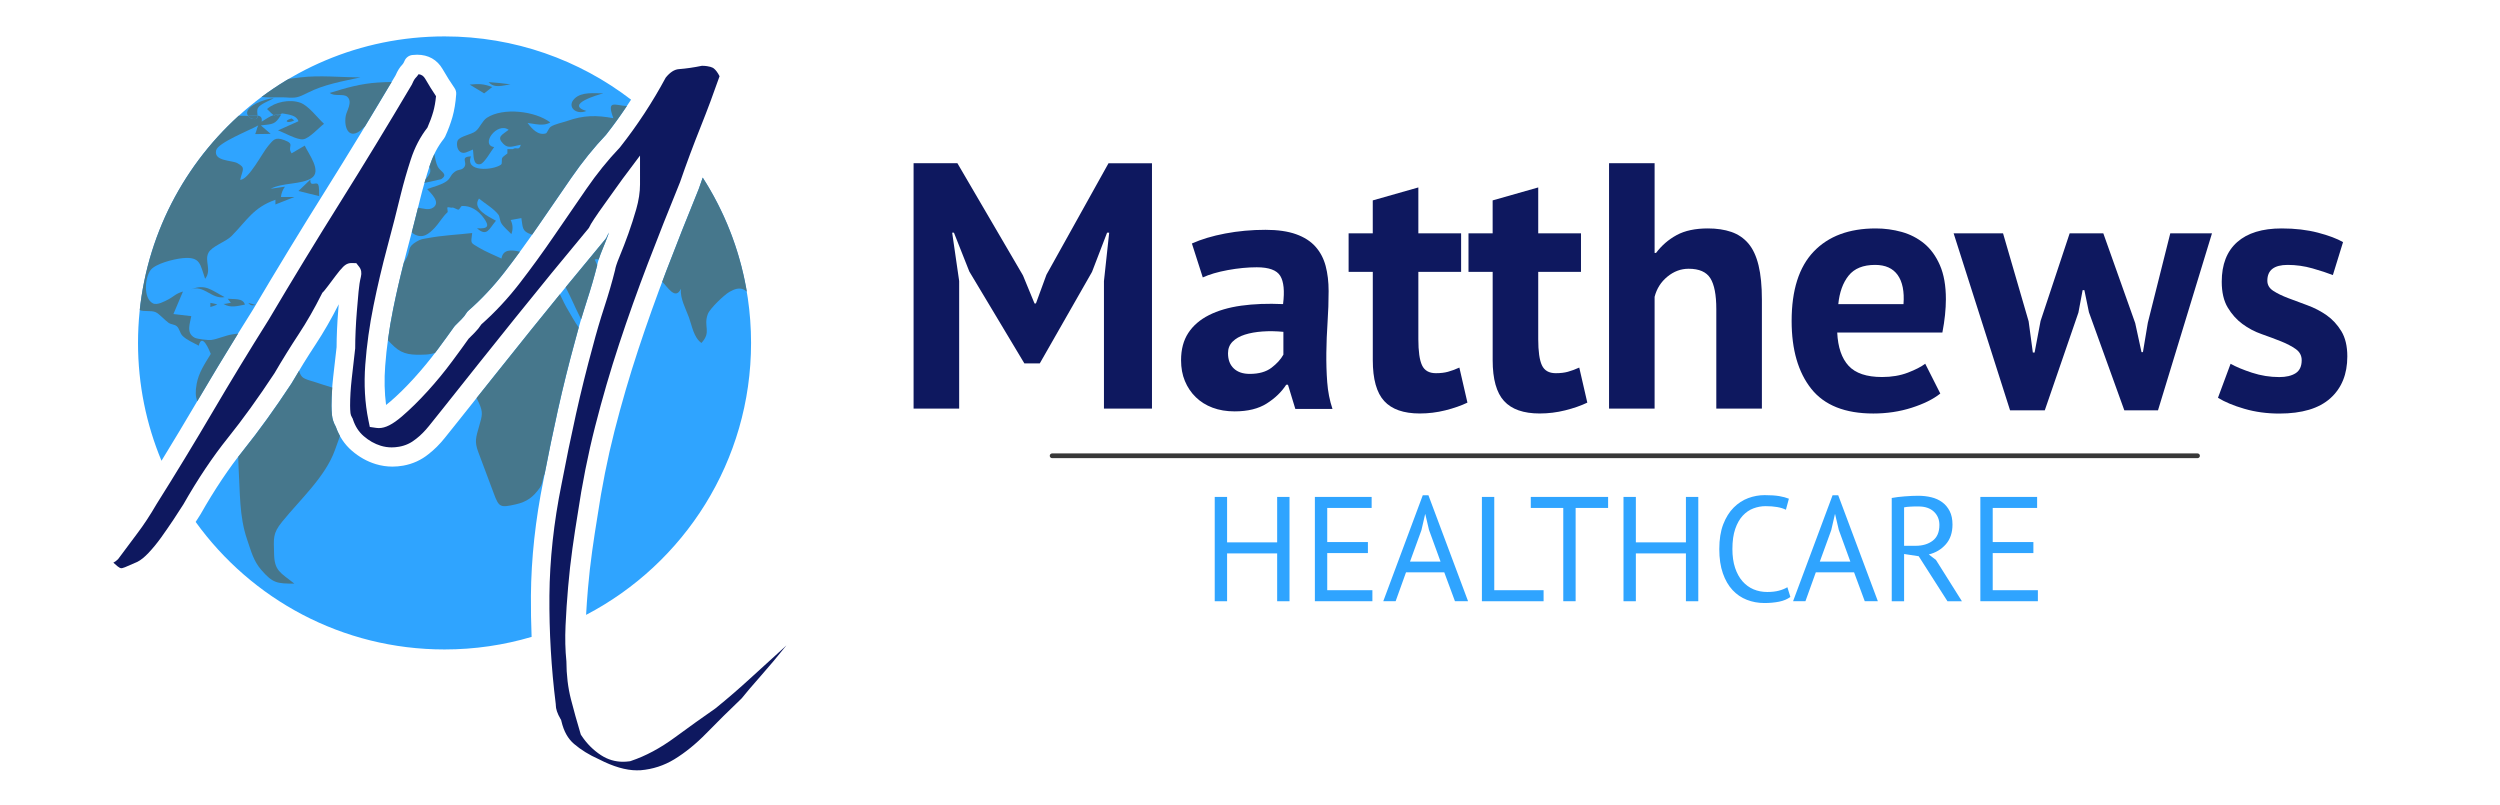 <?xml version="1.0" encoding="utf-8"?>
<!-- Generator: Adobe Illustrator 25.0.0, SVG Export Plug-In . SVG Version: 6.00 Build 0)  -->
<svg version="1.1" id="Layer_1" xmlns="http://www.w3.org/2000/svg" xmlns:xlink="http://www.w3.org/1999/xlink" x="0px" y="0px"
	 viewBox="0 0 1064 342.67" style="enable-background:new 0 0 1064 342.67;" xml:space="preserve">
<style type="text/css">
	.st0{fill:#0E185F;}
	.st1{fill:#2FA4FF;}
	.st2{clip-path:url(#SVGID_2_);}
	.st3{fill:#46778C;}
	.st4{fill:none;stroke:#383838;stroke-width:2;stroke-linecap:round;stroke-miterlimit:10;}
</style>
<g>
	<g>
		<path class="st0" d="M469.83,119.75l2.24-20.74h-0.89l-6.42,16.71l-22.23,38.94h-6.56l-23.42-39.09l-6.56-16.56h-0.75l2.98,20.59
			v54.31h-19.4V69.47h18.65l27.9,47.74l4.92,11.94h0.6l4.48-12.23l26.41-47.44h18.5v104.43h-20.44V119.75z"/>
		<path class="st0" d="M507.27,103.63c3.98-1.79,8.7-3.21,14.17-4.25c5.47-1.04,11.19-1.57,17.16-1.57c5.17,0,9.5,0.62,12.98,1.86
			c3.48,1.24,6.24,3.01,8.28,5.3c2.04,2.29,3.48,5.02,4.33,8.2c0.84,3.18,1.27,6.76,1.27,10.74c0,4.38-0.15,8.78-0.45,13.2
			c-0.3,4.43-0.47,8.78-0.52,13.05c-0.05,4.28,0.07,8.43,0.37,12.46c0.3,4.03,1.04,7.83,2.24,11.41h-15.81l-3.13-10.29h-0.75
			c-1.99,3.08-4.75,5.74-8.28,7.98c-3.53,2.24-8.08,3.36-13.65,3.36c-3.48,0-6.61-0.52-9.4-1.57c-2.79-1.04-5.17-2.54-7.16-4.48
			c-1.99-1.94-3.53-4.23-4.62-6.86c-1.1-2.63-1.64-5.59-1.64-8.88c0-4.57,1.02-8.43,3.06-11.56c2.04-3.13,4.97-5.67,8.8-7.61
			c3.83-1.94,8.4-3.28,13.72-4.03c5.32-0.74,11.26-0.97,17.83-0.67c0.7-5.57,0.3-9.57-1.19-12.01c-1.49-2.44-4.83-3.66-10-3.66
			c-3.88,0-7.98,0.4-12.31,1.19c-4.33,0.8-7.88,1.84-10.67,3.13L507.27,103.63z M531.89,159.13c3.88,0,6.96-0.87,9.25-2.61
			c2.29-1.74,3.98-3.6,5.07-5.59v-9.7c-3.08-0.3-6.04-0.35-8.88-0.15c-2.83,0.2-5.35,0.65-7.53,1.34c-2.19,0.7-3.93,1.69-5.22,2.99
			c-1.29,1.29-1.94,2.93-1.94,4.92c0,2.79,0.82,4.95,2.46,6.49C526.74,158.37,529,159.13,531.89,159.13z"/>
		<path class="st0" d="M573.96,99.31h10.29V85.29l19.4-5.52v19.54h18.2v16.41h-18.2v28.64c0,5.17,0.52,8.88,1.57,11.11
			c1.04,2.24,3.01,3.36,5.89,3.36c1.99,0,3.7-0.2,5.15-0.6c1.44-0.39,3.06-0.99,4.85-1.79l3.43,14.92c-2.69,1.29-5.82,2.38-9.4,3.28
			c-3.58,0.9-7.21,1.34-10.89,1.34c-6.86,0-11.91-1.77-15.14-5.3c-3.23-3.53-4.85-9.32-4.85-17.38v-37.59h-10.29V99.31z"/>
		<path class="st0" d="M624.98,99.31h10.29V85.29l19.4-5.52v19.54h18.2v16.41h-18.2v28.64c0,5.17,0.52,8.88,1.57,11.11
			c1.04,2.24,3.01,3.36,5.89,3.36c1.99,0,3.7-0.2,5.15-0.6c1.44-0.39,3.06-0.99,4.85-1.79l3.43,14.92c-2.69,1.29-5.82,2.38-9.4,3.28
			c-3.58,0.9-7.21,1.34-10.89,1.34c-6.86,0-11.91-1.77-15.14-5.3c-3.23-3.53-4.85-9.32-4.85-17.38v-37.59h-10.29V99.31z"/>
		<path class="st0" d="M730.46,173.91v-42.37c0-6.07-0.85-10.44-2.54-13.13c-1.69-2.69-4.77-4.03-9.25-4.03
			c-3.28,0-6.29,1.12-9.02,3.36c-2.74,2.24-4.55,5.1-5.45,8.58v47.59h-19.39V69.47h19.39v38.19h0.6c2.39-3.18,5.32-5.72,8.8-7.61
			c3.48-1.89,7.91-2.83,13.28-2.83c3.78,0,7.11,0.5,9.99,1.49c2.88,1,5.3,2.64,7.24,4.92c1.94,2.29,3.38,5.4,4.33,9.32
			c0.95,3.93,1.42,8.78,1.42,14.55v46.4H730.46z"/>
		<path class="st0" d="M825.79,167.49c-2.98,2.39-7.04,4.4-12.16,6.04c-5.12,1.64-10.57,2.46-16.34,2.46
			c-12.03,0-20.84-3.51-26.41-10.52c-5.57-7.01-8.36-16.64-8.36-28.87c0-13.13,3.13-22.98,9.4-29.54
			c6.27-6.56,15.07-9.84,26.41-9.84c3.78,0,7.46,0.5,11.04,1.49c3.58,1,6.76,2.64,9.55,4.92c2.78,2.29,5.02,5.37,6.71,9.25
			c1.69,3.88,2.54,8.7,2.54,14.47c0,2.09-0.13,4.33-0.37,6.71c-0.25,2.39-0.62,4.88-1.12,7.46h-44.76
			c0.3,6.27,1.91,10.99,4.85,14.17c2.93,3.18,7.68,4.77,14.25,4.77c4.08,0,7.73-0.62,10.97-1.86c3.23-1.24,5.69-2.51,7.39-3.8
			L825.79,167.49z M798.04,112.74c-5.07,0-8.83,1.52-11.26,4.55c-2.44,3.04-3.9,7.09-4.4,12.16h27.75c0.4-5.37-0.42-9.5-2.46-12.38
			C805.62,114.18,802.42,112.74,798.04,112.74z"/>
		<path class="st0" d="M895.17,99.31l13.57,38.19l2.69,12.38h0.6l2.09-12.53l9.55-38.04h17.75l-22.98,75.34h-14.32l-15.07-41.77
			l-1.94-9.4h-0.74l-1.79,9.55l-14.32,41.62h-14.77l-24.02-75.34h21.03l10.89,37.45l1.79,13.28h0.75l2.54-13.43l12.38-37.3H895.17z"
			/>
		<path class="st0" d="M979.6,153.32c0-1.99-0.85-3.58-2.54-4.77c-1.69-1.19-3.78-2.29-6.27-3.28c-2.49-0.99-5.22-2.02-8.2-3.06
			c-2.99-1.04-5.72-2.49-8.21-4.33c-2.49-1.84-4.58-4.18-6.27-7.01c-1.69-2.83-2.54-6.49-2.54-10.97c0-7.36,2.19-12.98,6.57-16.86
			c4.38-3.88,10.69-5.82,18.95-5.82c5.67,0,10.79,0.6,15.37,1.79c4.57,1.19,8.15,2.54,10.74,4.03l-4.33,14.03
			c-2.29-0.9-5.17-1.84-8.65-2.84c-3.48-0.99-7.01-1.49-10.59-1.49c-5.77,0-8.65,2.24-8.65,6.72c0,1.79,0.84,3.23,2.54,4.33
			c1.69,1.1,3.78,2.11,6.27,3.06c2.49,0.95,5.22,1.97,8.21,3.06c2.98,1.09,5.72,2.51,8.21,4.25c2.48,1.74,4.57,4.01,6.27,6.79
			c1.69,2.79,2.54,6.37,2.54,10.74c0,7.56-2.41,13.5-7.24,17.83c-4.83,4.33-12.06,6.49-21.71,6.49c-5.27,0-10.22-0.67-14.84-2.02
			c-4.62-1.34-8.38-2.91-11.26-4.7l5.37-14.47c2.29,1.29,5.32,2.56,9.1,3.8c3.78,1.24,7.66,1.86,11.64,1.86
			c2.88,0,5.2-0.54,6.94-1.64C978.73,157.74,979.6,155.9,979.6,153.32z"/>
	</g>
	<g>
		<path class="st1" d="M543.56,235.53h-21.31v20.36h-5.26v-44.4h5.26v19.34h21.31v-19.34h5.26v44.4h-5.26V235.53z"/>
		<path class="st1" d="M559.61,211.49h24.16v4.69h-18.9v14.52h17.31v4.69h-17.31v15.8h19.22v4.69h-24.48V211.49z"/>
		<path class="st1" d="M614.68,243.58H598.4l-4.42,12.3h-5.26l16.81-45.09h2.41l16.87,45.09h-5.58L614.68,243.58z M600.1,239.02h13
			l-4.92-13.5l-1.58-6.72h-0.06l-1.58,6.85L600.1,239.02z"/>
		<path class="st1" d="M656.96,255.89H630.7v-44.4h5.26v39.7h20.99V255.89z"/>
		<path class="st1" d="M684.42,216.18h-13.83v39.7h-5.26v-39.7H651.5v-4.69h32.91V216.18z"/>
		<path class="st1" d="M717.53,235.53h-21.31v20.36h-5.26v-44.4h5.26v19.34h21.31v-19.34h5.26v44.4h-5.26V235.53z"/>
		<path class="st1" d="M761.98,254.05c-1.27,0.97-2.88,1.64-4.82,2.03c-1.95,0.38-4.02,0.57-6.22,0.57c-2.66,0-5.16-0.46-7.48-1.37
			c-2.33-0.91-4.36-2.29-6.09-4.15c-1.73-1.86-3.11-4.24-4.12-7.13c-1.02-2.9-1.52-6.33-1.52-10.31c0-4.15,0.56-7.66,1.68-10.56
			c1.12-2.9,2.6-5.26,4.44-7.1c1.84-1.84,3.9-3.18,6.18-4.03c2.28-0.85,4.61-1.27,6.98-1.27c2.54,0,4.61,0.14,6.22,0.41
			c1.61,0.28,2.98,0.65,4.12,1.11l-1.27,4.7c-2.03-1.02-4.93-1.53-8.69-1.53c-1.73,0-3.45,0.32-5.14,0.95
			c-1.69,0.63-3.2,1.67-4.54,3.1c-1.33,1.44-2.4,3.32-3.2,5.65c-0.8,2.33-1.2,5.18-1.2,8.56c0,3.04,0.38,5.71,1.14,7.99
			c0.76,2.28,1.81,4.19,3.14,5.71c1.33,1.52,2.9,2.66,4.69,3.43c1.8,0.76,3.75,1.14,5.87,1.14c1.9,0,3.56-0.19,4.98-0.57
			c1.42-0.38,2.61-0.87,3.58-1.46L761.98,254.05z"/>
		<path class="st1" d="M789.09,243.58h-16.28l-4.42,12.3h-5.26l16.81-45.09h2.41l16.87,45.09h-5.58L789.09,243.58z M774.51,239.02
			h13l-4.92-13.5l-1.58-6.72h-0.06l-1.58,6.85L774.51,239.02z"/>
		<path class="st1" d="M805.11,211.94c1.61-0.3,3.46-0.53,5.55-0.69c2.09-0.17,4.01-0.25,5.74-0.25c1.95,0,3.79,0.21,5.55,0.63
			c1.75,0.42,3.3,1.12,4.63,2.09c1.33,0.97,2.4,2.24,3.2,3.8c0.8,1.57,1.2,3.47,1.2,5.71c0,3.47-0.95,6.28-2.85,8.43
			c-1.9,2.16-4.31,3.59-7.23,4.31l3.05,2.35l11.04,17.57h-6.15l-12.24-19.16l-6.22-0.95v20.11h-5.26V211.94z M816.52,215.55
			c-0.55,0-1.12,0-1.71,0s-1.16,0.02-1.71,0.07s-1.07,0.08-1.55,0.12c-0.49,0.05-0.88,0.11-1.17,0.19v16.36h4.95
			c2.92,0,5.33-0.72,7.23-2.16c1.9-1.44,2.85-3.68,2.85-6.72c0-2.29-0.78-4.17-2.35-5.65C821.49,216.29,819.31,215.55,816.52,215.55
			z"/>
		<path class="st1" d="M842.84,211.49h24.16v4.69h-18.9v14.52h17.31v4.69h-17.31v15.8h19.22v4.69h-24.48V211.49z"/>
	</g>
	<g>
		<g>
			<path class="st1" d="M297.46,80.21c-0.02,0.07-0.05,0.15-0.08,0.22c-4.75,11.64-9.37,23.3-13.72,34.66
				c-4.32,11.28-8.38,22.67-12.06,33.84c-3.69,11.18-7.07,22.78-10.06,34.47c-2.97,11.62-5.43,24.02-7.34,36.87
				c-0.72,4.35-1.45,9.12-2.17,14.26c-0.72,5.13-1.32,10.47-1.79,15.89c-0.33,3.81-0.59,7.56-0.8,11.27
				c41.72-21.77,70.21-65.43,70.21-115.74c0-25.91-7.56-50.06-20.58-70.36C298.54,77.14,297.99,78.68,297.46,80.21z"/>
		</g>
		<g>
			<path class="st1" d="M225.96,253.48c0.12-15.76,1.91-32.28,5.33-49.1c1.9-10.01,3.98-20.1,6.17-29.93
				c2.19-9.84,4.64-19.71,7.29-29.34c1.44-5.54,3.11-11.22,4.94-16.83c1.74-5.34,3.22-10.43,4.41-15.14
				c0.32-1.78,1.08-4.09,2.4-7.25c0.9-2.16,1.81-4.48,2.71-6.94c-0.66,1.06-0.82,1.45-0.83,1.5c-0.16,0.49-0.41,0.92-0.74,1.32
				c-10.81,12.97-21.51,26.05-31.8,38.85c-10.18,12.67-20.53,25.63-30.75,38.52l-5.8,7.25c-2.14,2.67-4.44,4.97-6.84,6.83
				c-3.12,2.55-6.8,4.24-10.85,4.96c-1.53,0.27-3.07,0.41-4.57,0.41c-2.42,0-4.82-0.36-7.13-1.07c-3.67-1.12-7.09-3.04-10.16-5.7
				c-3.1-2.67-5.41-6.13-6.86-10.26c-0.9-1.6-1.43-3.26-1.6-4.93c-0.13-1.28-0.2-2.64-0.2-4.02c0-3.79,0.25-7.96,0.75-12.4
				c0.47-4.26,0.95-8.41,1.42-12.46c0-2.24,0.07-4.71,0.18-7.36c0.12-2.82,0.31-5.74,0.55-8.67c0.06-0.75,0.12-1.5,0.19-2.23
				c-3.1,6.14-6.42,11.9-9.87,17.14c-3.45,5.24-6.88,10.78-10.2,16.46c-0.04,0.06-0.08,0.13-0.12,0.19
				c-7.02,10.66-13.86,20.14-20.31,28.18c-6.23,7.76-12.38,16.95-18.27,27.33c-0.03,0.05-0.06,0.1-0.09,0.15
				c-0.61,0.98-1.29,2.04-2.04,3.2c23.69,32.87,62.3,54.27,105.91,54.27c12.88,0,25.31-1.87,37.07-5.35
				C226.02,265.2,225.92,259.33,225.96,253.48z"/>
		</g>
		<g>
			<path class="st1" d="M83.75,171.09c7.72-13.15,15.78-26.4,23.95-39.38c10.04-16.98,20.29-33.82,30.4-49.94
				c10.02-15.98,20.19-32.68,30.22-49.64c0.91-2.07,1.87-3.59,2.93-4.65c0.32-0.32,0.63-0.84,0.9-1.52
				c0.56-1.39,1.84-2.37,3.33-2.55c0.7-0.08,1.39-0.12,2.05-0.12c4.78,0,8.53,2.12,10.85,6.13c1.76,3.05,3.46,5.74,5.05,8.02
				c0.54,0.77,0.8,1.71,0.73,2.65c-0.26,3.65-0.8,6.91-1.59,9.7c-0.77,2.71-1.82,5.52-3.11,8.35c-0.14,0.31-0.32,0.6-0.53,0.87
				c-2.57,3.22-4.59,7.04-6,11.37c-1.53,4.7-2.91,9.48-4.08,14.2c-1.7,7.05-3.66,14.69-5.81,22.69c-2.16,8.04-4.09,16.24-5.73,24.36
				c-1.65,8.13-2.79,16.24-3.37,24.1c-0.44,5.82-0.31,11.39,0.37,16.62c0.5-0.37,1.08-0.83,1.74-1.4c3.24-2.78,6.65-6.13,10.13-9.96
				c3.51-3.86,6.83-7.89,9.88-11.99c3.11-4.19,5.52-7.51,7.17-9.86c0.14-0.2,0.29-0.38,0.46-0.55l2.72-2.72
				c0.85-0.85,1.55-1.74,2.09-2.64c0.22-0.37,0.5-0.7,0.82-0.98c5.57-4.87,10.8-10.46,15.56-16.61c4.89-6.32,9.71-12.95,14.34-19.71
				c4.71-6.88,9.36-13.64,13.95-20.28c4.63-6.7,9.59-12.85,14.75-18.28c3.77-4.79,7.33-9.79,10.66-14.96
				c-21.99-16.88-49.51-26.92-79.37-26.92c-72.06,0-130.47,58.41-130.47,130.47c0,17.77,3.56,34.7,9.99,50.14
				C73.84,187.74,78.88,179.38,83.75,171.09z"/>
		</g>
	</g>
	<g>
		<path class="st0" d="M271.01,327.85c-4.63,0-10.04-1.58-16.07-4.69l-0.21-0.1c-3.97-1.77-7.47-3.93-10.41-6.44
			c-2.6-2.22-4.36-5.35-5.36-9.59l-0.14-0.59l-0.31-0.53c-1.31-2.24-1.97-4.22-1.97-5.89v-0.26l-0.03-0.25
			c-1.9-15.19-2.8-30.65-2.68-45.96c0.12-15.24,1.85-31.23,5.17-47.53c1.91-10.03,3.97-20.03,6.14-29.79
			c2.16-9.71,4.58-19.45,7.19-28.94c1.43-5.49,3.05-11.01,4.83-16.47c1.82-5.57,3.37-10.9,4.6-15.84l0.04-0.17l0.03-0.17
			c0.1-0.63,0.49-2.2,1.91-5.6c1.23-2.96,2.47-6.19,3.7-9.61c1.23-3.45,2.35-6.94,3.34-10.39c1.07-3.75,1.61-7.29,1.61-10.54V66.21
			l-7.38,9.85c-0.74,0.99-1.85,2.53-3.32,4.62c-1.44,2.04-2.94,4.14-4.5,6.3c-1.57,2.17-3,4.22-4.25,6.1
			c-1.14,1.7-1.87,2.94-2.32,3.94c-10.7,12.85-21.29,25.79-31.48,38.47c-10.2,12.69-20.55,25.66-30.78,38.57l-5.78,7.22
			c-1.74,2.17-3.57,4.01-5.47,5.48c-2.21,1.81-4.56,2.89-7.25,3.36c-1.06,0.19-2.12,0.29-3.13,0.29c-1.6,0-3.19-0.24-4.71-0.71
			c-2.58-0.79-5-2.16-7.21-4.07c-2.11-1.82-3.61-4.13-4.58-7.06l-0.14-0.43l-0.23-0.39c-0.41-0.68-0.64-1.32-0.7-1.91
			c-0.11-1.04-0.16-2.12-0.16-3.22c0-3.48,0.23-7.35,0.7-11.49c0.48-4.34,0.96-8.55,1.44-12.64l0.03-0.24v-0.24
			c0-2.17,0.06-4.6,0.18-7.24c0.12-2.74,0.3-5.54,0.53-8.34c0.24-2.89,0.48-5.65,0.72-8.3c0.22-2.43,0.55-4.53,0.98-6.25
			c0.43-1.72,0.18-3.16-0.71-4.31l-1.23-1.57l-2.1-0.05c-1.9,0-3.11,1.21-3.56,1.67c-0.87,0.87-1.88,2.08-3.09,3.7l-3.26,4.34
			c-1.35,1.8-1.85,2.33-1.97,2.46l-0.47,0.47l-0.3,0.59c-3.05,6.1-6.32,11.8-9.71,16.95c-3.52,5.34-7.01,10.97-10.38,16.74
			c-6.86,10.41-13.52,19.65-19.8,27.47c-6.49,8.08-12.87,17.61-18.96,28.33c-1.16,1.85-2.54,3.98-4.24,6.53
			c-1.68,2.52-3.43,5.04-5.17,7.49c-1.7,2.37-3.52,4.6-5.43,6.63c-1.69,1.79-3.28,3.07-4.75,3.81c-2.09,0.93-3.84,1.69-5.24,2.27
			c-0.93,0.39-1.44,0.44-1.66,0.44c-0.29-0.03-0.75-0.2-1.45-0.76c-0.53-0.42-1.15-0.96-1.86-1.61c0.73-0.39,1.34-0.83,1.85-1.35
			l0.21-0.21l0.18-0.24c2.69-3.66,5.35-7.23,7.93-10.63c2.72-3.58,5.48-7.78,8.21-12.48c8.2-13.03,16.24-26.26,23.91-39.31
			c7.69-13.1,15.71-26.27,23.82-39.16c10.13-17.12,20.34-33.89,30.41-49.95c10.1-16.11,20.35-32.95,30.46-50.04l0.13-0.23l0.1-0.24
			c0.76-1.76,1.25-2.28,1.3-2.33c0.51-0.51,0.98-1.09,1.41-1.73c1.29,0.18,2.14,0.79,2.82,1.97c1.57,2.72,3.11,5.2,4.59,7.39
			c-0.24,2.51-0.64,4.73-1.18,6.62c-0.62,2.18-1.46,4.45-2.49,6.77c-3.04,3.9-5.41,8.45-7.06,13.54c-1.59,4.88-3.02,9.84-4.24,14.75
			c-1.7,7.04-3.64,14.62-5.77,22.55c-2.2,8.2-4.17,16.57-5.85,24.86c-1.72,8.47-2.9,16.92-3.51,25.12
			c-0.63,8.42-0.18,16.41,1.34,23.75l0.58,2.82l2.85,0.41c0.32,0.05,0.65,0.07,0.99,0.07c2.79,0,5.83-1.54,9.86-4.99
			c3.5-3,7.15-6.59,10.86-10.67c3.69-4.06,7.19-8.3,10.39-12.62c3.08-4.14,5.4-7.34,7.1-9.75l2.46-2.46
			c1.15-1.15,2.15-2.38,2.98-3.66c5.79-5.12,11.23-10.96,16.19-17.36c4.99-6.45,9.9-13.21,14.62-20.1
			c4.7-6.87,9.34-13.62,13.92-20.25c4.42-6.41,9.16-12.27,14.07-17.42l0.13-0.14l0.12-0.15c7.26-9.2,13.79-19.15,19.4-29.59
			c1.85-2.28,3.68-3.46,5.57-3.61c3.13-0.24,6.45-0.72,9.87-1.43c3.31,0.06,4.61,0.79,5.02,1.12c0.85,0.67,1.69,1.81,2.46,3.32
			c-2.48,7.12-5.19,14.38-8.08,21.61c-3.13,7.83-6.07,15.71-8.72,23.42c-4.76,11.66-9.38,23.34-13.74,34.72
			c-4.36,11.4-8.47,22.91-12.19,34.2c-3.75,11.36-7.18,23.14-10.21,35.02c-3.04,11.89-5.56,24.57-7.5,37.69
			c-0.71,4.27-1.45,9.12-2.18,14.33c-0.74,5.27-1.35,10.76-1.83,16.32c-0.49,5.58-0.86,11.12-1.1,16.46
			c-0.25,5.42-0.13,10.55,0.36,15.24c0.02,5.8,0.67,11.24,1.94,16.19c1.2,4.69,2.56,9.55,4.03,14.45l0.18,0.58l0.34,0.51
			c2.23,3.35,5,6.11,8.23,8.22c2.85,1.86,6.01,2.81,9.38,2.81c0.87,0,1.77-0.07,2.67-0.19l0.37-0.05l0.35-0.12
			c6.17-2.06,12.46-5.42,18.68-10c6-4.41,11.76-8.53,17.1-12.24l0.12-0.09l0.12-0.09c5.1-4.13,10.03-8.39,14.67-12.65
			c4.46-4.11,9.19-8.42,14.08-12.82l1.38-1.29c-0.15,0.19-0.3,0.37-0.45,0.56c-3.36,4.2-6.85,8.35-10.37,12.34
			c-3.61,4.09-6.32,7.27-8.28,9.71c-5.28,5.04-10.3,10-14.93,14.75c-4.43,4.55-9.04,8.29-13.68,11.12
			c-4.37,2.66-9.18,4.23-14.31,4.66C272.1,327.83,271.56,327.85,271.01,327.85z"/>
	</g>
	<g>
		<defs>
			<circle id="SVGID_1_" cx="189.2" cy="145.95" r="130.47"/>
		</defs>
		<clipPath id="SVGID_2_">
			<use xlink:href="#SVGID_1_"  style="overflow:visible;"/>
		</clipPath>
		<g class="st2">
			<path class="st3" d="M244.75,145.11c0.49-1.89,1.02-3.79,1.56-5.7c-1.73-2.42-3.45-5.61-4.25-6.93c-1.4-2.31-2.61-4.75-3.76-7.24
				c-4.2,5.15-8.37,10.29-12.47,15.39c-7.62,9.48-15.33,19.12-23.01,28.78c0.33,0.64,0.65,1.27,0.94,1.89
				c1.99,4.28,1.44,5.58,0.16,10.09c-1.34,4.73-2.05,6.5-0.38,10.95c2.23,5.95,4.46,11.91,6.69,17.86c2.15,5.73,2.71,5.93,9.25,4.46
				c4.76-1.07,7.47-3.08,10.34-7.16c1.3-1.84,1.08-4.11,1.99-5.83c1.76-9.11,3.65-18.26,5.64-27.21
				C239.65,164.6,242.1,154.73,244.75,145.11z"/>
			<path class="st3" d="M213.43,110.04c-3.17-1.53-6.64-2.85-9.63-4.66c-3.76-2.26-3.38-1.58-2.84-6.2
				c-6.14,0.7-12.53,0.97-18.59,2.11c-2.56,0.48-3.12,0.36-5.16,1.58c-3.98,2.38-2.44,3.52-4.03,6.62c-0.41,0.8-0.85,1.55-1.31,2.28
				c-1.69,6.59-3.22,13.25-4.56,19.86c-0.9,4.41-1.63,8.81-2.21,13.17c0.83,0.94,1.74,1.84,2.7,2.72c3.82,3.52,7.59,3.62,13.35,3.39
				c1.26-0.05,2.61-0.33,3.96-0.66c0.32-0.42,0.64-0.83,0.95-1.25c3.11-4.19,5.52-7.51,7.17-9.86c0.14-0.2,0.29-0.38,0.46-0.55
				l2.72-2.72c0.85-0.85,1.55-1.74,2.09-2.64c0.22-0.37,0.5-0.7,0.82-0.98c5.57-4.87,10.8-10.46,15.56-16.61
				c2.15-2.78,4.29-5.63,6.4-8.52C217.56,106.25,214.07,106.06,213.43,110.04z"/>
			<path class="st3" d="M259.22,98.96c-0.66,1.06-0.82,1.45-0.83,1.5c-0.16,0.49-0.41,0.92-0.74,1.32
				c-5.68,6.82-11.33,13.66-16.91,20.48c2.36,4.52,4.45,9.43,5.25,10.92c0.58,1.09,0.94,1.99,1.34,2.7c0.75-2.53,1.54-5.07,2.36-7.6
				c1.74-5.34,3.22-10.43,4.41-15.14c0.02-0.11,0.05-0.23,0.07-0.35c-0.41-0.93-0.76-1.76-1.04-2.3c0.46-0.26,1.03-0.25,1.67-0.06
				c0.41-1.29,0.97-2.78,1.7-4.54C257.4,103.73,258.31,101.41,259.22,98.96z"/>
			<path class="st3" d="M176.21,99.63c3.76,2.17,6.37-0.13,8.82-2.69c1.82-1.91,3.36-4.75,5.44-6.61c0.24-0.22-0.28-1.96,0-2.09
				c0.48-0.21,1.6,0.3,1.93,0.13c0.5-0.27,2.12,0.91,2.71,0.85c0.55-0.06,0.97-1.52,1.52-1.55c3.55-0.18,6.86,1.74,9.36,5.26
				c2.35,3.3,1.82,4.53-2.97,4.23c4.26,3.78,5.1,0.27,8.06-3.22c-3.12-1.68-10.29-5.07-7.22-9.43c2.56,2.13,6.32,4.27,8.29,6.89
				c0.54,0.72,0.6,2.63,1.21,3.61c1.03,1.68,2.9,3.14,4.27,4.62c0.78-1.95,0.67-4.14-0.3-5.99c1.52-0.27,3.04-0.55,4.56-0.82
				c0.67,3.82,0.1,5.57,4.13,6.91c0.15,0.05,0.32,0.08,0.48,0.12c0.91-1.3,1.83-2.61,2.72-3.92c4.71-6.88,9.36-13.64,13.95-20.28
				c4.63-6.7,9.59-12.85,14.75-18.28c3.1-3.93,6.05-8.02,8.86-12.22c-5.14-0.34-8.71-2.87-5.73,5.15
				c-7.26-1.34-12.67-1.28-19.64,1.17c-2.08,0.73-5.2,1.29-7.02,2.47c-0.79,0.51-1.59,2.68-2.01,2.81
				c-3.38,1.07-5.98-1.96-7.84-4.42c3.17,0.37,6.77,1.53,9.66-0.22c-6.34-4.85-20.05-6.52-26.98-1.98
				c-2.02,1.32-2.92,4.23-4.81,5.73c-1.81,1.43-6.56,2.06-7.6,3.91c-0.51,0.9-0.56,3.82,1.19,4.92c1.52,0.96,3.04-0.16,5.27-1.05
				c0.42,2.27-0.16,6.94,3.19,6.21c1.68-0.36,4.73-5.87,5.86-7.26c-6.04-0.88,1.23-10.87,6.16-7.34c-2.7,2.16-5.3,2.89-2.26,5.98
				c2.14,2.18,4.07,0.96,7.43,0.38c-0.76,2.82-1.82,0.72-3.38,1.87c-0.77,0-1.55,0-2.32,0c0,0.61,0,1.22,0,1.83
				c-0.5,0.46-1.66,1.13-2.14,1.79c-0.52,0.73,0.12,2.48-0.61,2.99c-3.47,2.45-15.43,3.26-12.77-3.54
				c-4.86,0.22-1.24,2.49-2.89,4.63c-1.13,1.46-2.29,0.67-4.01,1.95c-2.23,1.65-1.5,2.9-4.18,4.46c-2.22,1.29-5.11,1.95-7.55,2.88
				c1.61,1.82,5.75,5.51,2.68,7.79c-1.89,1.41-4.4,0.42-6.57,0.14c-0.83,3.38-1.72,6.88-2.66,10.47
				C175.54,99.17,175.86,99.43,176.21,99.63z"/>
			<path class="st3" d="M297.46,80.21c-0.02,0.07-0.05,0.15-0.08,0.22c-4.75,11.64-9.37,23.3-13.72,34.66
				c-0.62,1.61-1.22,3.23-1.82,4.85c2.25,2.06,5.58,8.05,7.95,2.97c-0.37,4.15,2.02,8.36,3.42,12.17c1.26,3.42,2.01,8.56,5.32,10.89
				c4.43-4.79,0.68-6.97,2.74-12.35c0.9-2.35,6.93-8.1,9.17-9.39c4.64-2.69,7.09-1.43,9.44,2.72c1.03,1.82,3.35,10.13,5.73,4.06
				c3.58,9.91,1.95,20.61,12.4,26.2c-0.81-1.67-0.5-4.21-1.36-5.68c-0.76-1.29-2.11-1.89-3.2-3.08c-3.54-3.87-3.09-5.79-2.74-10.78
				c3.99,0.98,5.54,5,7.6,8.01c1.63-1.52,5.38-3.93,5.72-5.89c0.4-2.29-1.98-6.13-3.17-8.02c-1.69-2.7-4.59-2.95-1.6-6.2
				c1.98-2.15,4.19-1.14,7.24-1.81c6.07-1.34,10.11-6.08,9.83-11.97c-0.15-3.23-0.29-3.3-2.73-6.18c-1.59-1.87-5.18-6.04,0.08-7.34
				c-2.9,0.71-5.63-0.37-7.45-2.47c1.24-1.07,2.48-2.15,3.73-3.22c0.08,5.37,3.15,1.3,5.74,2.33c1.83,0.73,4.16,6.86,5.21,8.6
				c8.31-2.2-0.99-5.52-1.84-8.49c-0.3-1.04,1.23-4.81,2.24-5.61c0.91-0.72,2.99,0.29,4.44-1.03c2.95-2.69,0.76-11.64-1.72-14.12
				c-2.65-2.65-7.92-2.59-11.95-3.32c2.97-5.79,2.53-7.07,9.24-7.31c2.03-0.07,5.49,0.47,7.34-0.26c0.75-0.29,0.45-2.9,3.36-3.33
				c7.97-1.17,2.58,4.37,3.49,7.29c0.92,2.97,7.6,6.91,10.04,9.13c-0.18-2.01,0.18-5.06-0.61-6.96c-0.8-1.92-3.71-2.87-3.74-5.02
				c-0.05-2.99,8.43-4.47,11.58-6.21c-1.98-0.85-3.95-1.7-5.93-2.55c3.3-1.92,7.9-0.17,11.41,0.37
				c1.43-6.76-48.37-10.11-52.88-10.59c-7.69-0.83-14.16,1.86-21.7-0.23c-4.02-1.12-8.24-1.44-12.5-1.5
				c-1.62,4.4-3.31,8.83-5.08,13.24C302.98,64.8,300.08,72.59,297.46,80.21z"/>
			<path class="st3" d="M265.13,114.87c0.01,0,0.02,0,0.03,0.01C265.14,114.87,265.13,114.87,265.13,114.87z"/>
			<path class="st3" d="M182.69,71.16c0.33,0.19,0.55,0.64,0.43,1.92c-0.08,0.91-1.09,2.17-2.03,3.3c-0.15,0.5-0.3,0.99-0.44,1.48
				c2.36-0.53,4.72-1.06,7.08-1.59c3.29-2.14-0.22-3.13-1.37-5.24c-0.82-1.52-1.15-3.58-1.47-5.49c-0.74,1.54-1.41,3.13-1.96,4.83
				C182.85,70.64,182.78,70.9,182.69,71.16z"/>
			<path class="st3" d="M249.56,47.23c-9.45-2.86,5.37-7.02,7.22-7.49c-3.84,0-9.22-0.78-12.28,2.25
				C241.11,45.34,245.11,49.11,249.56,47.23z"/>
			<path class="st3" d="M209.48,37.05c-3.69-1.41-5.62-1.43-9.58-1.05c2.05,1.25,4.11,2.5,6.16,3.74
				C207.2,38.85,208.34,37.95,209.48,37.05z"/>
			<path class="st3" d="M217.24,35.89c-3.11-0.43-6.15-0.73-9.28-0.94C210.47,37.74,213.89,36.36,217.24,35.89z"/>
			<path class="st3" d="M377.24,93.5c-3.94-3.92-0.8,2.12-2.37,4.9c-1.69,3.01-6.42,3.14-8.74,6.11c0.51,1.52,1.97,3.07,2.97,4.34
				c1.42-5.95,5.09-2.92,8.98-6.52C380.19,100.37,380.04,96.28,377.24,93.5z"/>
			<path class="st3" d="M379.91,88.18c-2.48-1.02-4.97-2.05-7.45-3.07c2.08,2.91-1.13,4.44,1.67,6.51c0.41-0.15,0.81-0.3,1.22-0.45
				c-0.2-0.45-0.41-0.9-0.61-1.35C376.98,90.65,379.23,90.63,379.91,88.18z"/>
			<path class="st3" d="M371.92,84.06c0.63,0,1.27,0,1.9,0c-2.82-4.6-5.88-8.43-9.43-12.58C363.17,74.3,370.09,81.25,371.92,84.06z"
				/>
			<path class="st3" d="M358.66,123.27c0.19-1.66,0.37-3.33,0.56-4.99C357.04,119.24,357.14,121.43,358.66,123.27z"/>
			<path class="st3" d="M342.44,129.11c2.22-0.26,1.92,0.02,2.64-2.15c-0.78,0-1.55,0-2.33,0
				C342.64,127.67,342.54,128.39,342.44,129.11z"/>
			<path class="st3" d="M324.19,149.77c0.82,2.97,5.23,7.06,6.97,10.24c1.72,3.13,4.72,8.46,8.89,8.78
				C340.06,160.3,332.21,153.14,324.19,149.77z"/>
			<path class="st3" d="M357.75,155.3c0.65-3.57,2.02-4.8-1.5-7.52c-2.79,3.04-5.58,6.09-8.37,9.13c-0.79-0.17-1.57-0.35-2.36-0.52
				c-2.28,6.31,5.12,12.3,9.97,7.63C357.74,161.85,357.28,157.86,357.75,155.3z"/>
			<path class="st3" d="M360.13,139.99c-1.37,2.25-2.74,4.49-4.11,6.74C357.73,144.66,360.08,142.77,360.13,139.99z"/>
			<path class="st3" d="M369.99,145.31c-0.24-5.44-3.77-5.42-6.67-8.82c-2.01-2.36-0.32-7.01-3.65-7.39
				c-0.35,4.63-0.56,5.87,2.21,9.68c1.98,2.93,0.35,6.82,2.78,9.15C368.33,151.47,370.14,148.59,369.99,145.31z"/>
			<path class="st3" d="M368.42,156.98c-3.2,1.69-6.29-0.94-8.29,2.84c2.69-1.98,4.89-1.12,7.91-0.55
				C368.16,158.59,368.48,157.67,368.42,156.98z"/>
			<path class="st3" d="M365.38,160.27c-3.11,2.25-4.76-0.75-6.02,3.38c-0.5,1.66,0.31,5.19,2.14,5.13
				c-0.06-1.97-0.79-4.13,0.8-5.37c-0.4,2.37,0.43,3.88,3.08,2.92c-0.74-1.37-1.47-2.74-2.21-4.12c1.01,0.11,2.11-0.42,3.12-0.3
				C365.99,161.37,365.69,160.82,365.38,160.27z"/>
			<path class="st3" d="M352.76,172.18c-3.02-0.79-10.22-4.26-12.7-2.02C343.17,171.54,350.19,175.02,352.76,172.18z"/>
			<path class="st3" d="M372.38,161.1c0.91-1.83,1.44-3.94,0.76-5.91C371.37,156.81,371.43,159.06,372.38,161.1z"/>
			<path class="st3" d="M376.94,165.74c-0.41-1.97-2.26-2.05-4.37-1.57C372.94,165.96,374.88,165.49,376.94,165.74z"/>
			<path class="st3" d="M371.31,164.95c-0.28-0.26-0.56-0.52-0.84-0.79c-0.25,0.26-0.51,0.52-0.76,0.79
				C370.44,165.15,370.57,165.16,371.31,164.95z"/>
			<path class="st3" d="M388.11,162.76c-2.21-0.05-2.87,0.84-5.01,2.45c-0.81-2.74-2.06-6.6-5.86-4.12c0,4.07,3.96,5.35,6.77,6.65
				c2.73,1.26,6.19,2.61,1.67,5.55c2.17-0.31,4.03,1.12,5.74,0.97c0.88-0.07,1.92,0.21,2.78,0c0.7-0.17,1.09-2.55,1.8-2.56
				c2.08-0.02,1.81,0.78,3.68,2.11c2.31,1.66,2.67,2.13,5.86,2.99c-2.53-3.05-5.32-7.98-8.4-10.33
				C395.78,165.45,389.97,162.8,388.11,162.76z"/>
			<path class="st3" d="M408.81,165.21c-2.08,2.91-3.9,2.62-7.3,2.62C403.91,169.62,411.06,169.07,408.81,165.21z"/>
			<path class="st3" d="M395.73,187.61c-1.26-3.11-1.68-6.79-2.49-10.04c-1.79,3.63-3.58,7.25-5.37,10.88
				c-5.08-3.77-6.81-3.44-3.85-8.88c-1.93-0.67-3.85-1.33-5.78-2c-1.02,1.28-3.47,5.74-4.95,6.21c-2.3,0.73-3.18-1.49-4.98-1.15
				c-3.92,0.74-8.11,7.67-11.51,9.65c-5.9,3.45-9.03,2.51-9.88,10.14c-0.31,2.8,1.14,6.05,0.49,8.79c-0.6,2.53-4.09,3.68,0.41,5.08
				c4.29,1.33,12.93-3.55,17.45-4.4c2.44-0.46,3.54-1.35,5.95,0.06c1.94,1.13,2.02,3.25,3.33,5.16c8.08,11.83,21.83,0.09,26.59-8.57
				c3.18-5.79,1.61-10.51-1.96-15.69C397.64,190.64,396.74,190.12,395.73,187.61z"/>
			<path class="st3" d="M379.65,230.37c3.82,1.05,5.03-2.34,6.9-4.79c-2.13-0.13-4.26-0.27-6.39-0.4
				C379.99,226.91,379.82,228.64,379.65,230.37z"/>
			<path class="st3" d="M403.99,233.56c4.9,2.59,4.96,1.67,9.54-1.34c2.49-1.64,8.92-3.72,5.47-7.05
				C413.99,227.97,408.99,230.77,403.99,233.56z"/>
			<path class="st3" d="M420.31,225.18c0.32,0.69,1.14,1.4,1.62,2c1.37-1.1,7.23-4.46,7.44-5.98c0.2-1.42-3.26-4.52-4.4-5.9
				C423.42,218.59,421.87,221.89,420.31,225.18z"/>
			<path class="st3" d="M442.95,187.22c-0.77,0.25-1.58,0.88-2.28,1.27C442.8,190.02,445.24,189.86,442.95,187.22z"/>
			<path class="st3" d="M425.76,195.98c-0.64-1.89-3.97-3.51-5.86-3.37C419.92,192.63,426.28,197.51,425.76,195.98z"/>
			<path class="st3" d="M354.61,172.78c0.86,3.16,11.85,0.72,15.11,0C364.68,172.78,359.64,172.78,354.61,172.78z"/>
			<path class="st3" d="M365.46,176.37c-1.77-0.4-3.55-0.8-5.32-1.2C360.82,176.71,364.48,178.35,365.46,176.37z"/>
			<path class="st3" d="M141.29,176.64c-0.13-1.28-0.2-2.64-0.2-4.02c0-2.41,0.11-4.98,0.32-7.67c-2.58-0.83-5.1-1.53-6.57-2.09
				c-1.62-0.62-5.09-1.25-6.26-2.5c-0.64-0.68-1.01-1.57-1.29-2.54c-1.06,1.75-2.11,3.51-3.15,5.28c-0.04,0.06-0.08,0.13-0.12,0.19
				c-7.02,10.66-13.86,20.14-20.31,28.18c-0.77,0.96-1.55,1.95-2.32,2.96c0.08,1.37,0.05,2.9,0.16,4.7
				c0.65,10.3,0.23,20.63,3.62,30.47c1.71,4.95,2.66,9.08,6.07,13c4.89,5.63,6.68,5.79,14.05,5.79c-6-4.75-8.49-5.41-8.64-12.69
				c-0.13-6.64-0.69-8.55,3.41-13.62c7.71-9.54,18.39-19.1,22.5-30.56c0.71-1.98,1.42-3.97,2.14-5.95c-0.7-1.25-1.3-2.58-1.8-4
				C141.99,179.96,141.45,178.31,141.29,176.64z"/>
			<path class="st3" d="M99.13,142.26c-3.13,0.45-6.58,2.09-9.29,2.45c-1.12,0.15-5.93-0.43-6.91-0.94
				c-3.87-2.02-2.05-6.06-1.52-9.22c-2.53-0.3-5.07-0.6-7.6-0.9c1.35-3.19,2.7-6.39,4.06-9.58c-3.21,0.92-3.97,2.21-6.29,3.39
				c-1.5,0.76-4.68,2.59-6.53,1.63c-4.14-2.14-3.4-10.91-0.96-14.15c2.05-2.71,9.66-4.66,13.58-5.06c7.79-0.78,7.48,2.72,9.63,8.78
				c2.93-3.72-0.39-7.59,1.42-11.08c1.46-2.82,7.38-4.66,9.76-7.06c6.69-6.76,9.29-12.18,18.74-15.5c0,0.67,0,1.33,0,2
				c2.7-1.06,5.41-2.13,8.11-3.19c-1.93,0-3.85,0-5.78,0c0.19-1.58,0.76-3.1,1.72-4.39c-2.03,0.3-4.06,0.6-6.08,0.9
				c5.12-2.69,12.98-1.73,17.32-4.49c4.63-2.94-1.13-10.21-2.82-13.88c-1.86,1.1-3.72,2.2-5.58,3.29c-2.09-3,1.79-3.79-3.09-5.62
				c-4.06-1.52-4.72-0.02-6.92,2.51c-2.34,2.69-8.26,14.4-11.89,14.39c1.08-4.55,2.42-5.08-1.16-7.09
				c-2.35-1.31-10.2-0.74-9.06-5.49c0.77-3.24,14.47-8.61,17.93-10.58c-0.62,1.14-0.76,2.52-1.32,3.69c2.2-0.03,4.39-0.07,6.59-0.1
				c-1.39-1.2-2.77-2.4-4.16-3.59c5.15-0.64,6.08-0.27,8.62-4.59c-0.21-0.04-0.4-0.04-0.59-0.06c-0.67,0.37-1.36,0.82-1.84,0.66
				c-0.25-0.08-0.5-0.23-0.76-0.41c-1.81,0.56-3.39,1.78-5.12,2.81c0.35-1.82-0.47-2.44-1.72-2.6c0.06,1.19-0.25,1.94-2.84,1.21
				c-0.53-0.36-0.9-0.73-1.16-1.09c-0.13,0-0.27,0.01-0.4,0c-2.22-0.03-4.44-0.07-6.66-0.1c0.03,0.38,0.09,0.77,0.21,1.19
				c-5.78,0-11.56,0-17.34,0c0-0.44,0.17-0.95,0.43-1.5c-3.29-0.12-6.6-0.25-9.84-0.08c-3.6,0.19-7.24,1.55-10.82,1.53
				c-9.03-0.05-15.19-3.9-24.23-1.79c-9.52,2.22-15.09,6.6-23.07,12.13c0.98,1.13,1.96,2.26,2.94,3.39c-2.3,1.6-4.6,3.19-6.9,4.79
				c7.11-2.38,16.98-7.85,24.38-7.47c4.31,0.22,8.91,1.54,9.98,4.7c1.03,3.04,0.35,8.8-0.56,11.86c-2.08,7-12.43,17.53-7.53,25.45
				c0.63,1.02,2.72,1.14,3.41,2.24c1.16,1.85,0.15,5.89,0.66,8.03c0.64,2.69,2.68,8.47,6.28,8.3c-2.32-5.22-3.87-8.89-4.36-14.47
				c4.09,1.15,8.1,10.9,8.85,14.31c0.33,1.47-0.36,3.55,0.23,4.73c0.79,1.58,6.48,4.73,8.01,5.37c2.13,0.89,4.93,0.06,6.94,0.94
				c1.51,0.66,3.97,3.46,5.5,4.52c1.12,0.78,2.52,0.61,3.53,1.49c1.12,0.98,1.31,2.87,2.33,3.95c1.75,1.86,4.7,3.01,7,4.31
				c1.4-5.73,4.46,1.9,5.12,3.49c-2.64,4.37-5.12,7.9-6.02,12.83c-0.6,3.3-0.46,5.35,0.27,7.33c5.64-9.6,11.46-19.25,17.37-28.8
				C100.67,142.04,99.97,142.14,99.13,142.26z"/>
			<path class="st3" d="M95.61,126.46c-5.97-3.12-8.11-5.72-14.4-3.29C86.78,121.02,90.06,127.51,95.61,126.46z"/>
			<path class="st3" d="M104.23,129.65c-0.8-2.91-4.58-2.2-7.3-2.5c0.44,0.58,0.88,1.16,1.32,1.75c-1.03,0.04-2.12,0.5-3.14,0.45
				C98.15,131.2,100.93,130.24,104.23,129.65z"/>
			<path class="st3" d="M92.47,129.55c-0.95-0.21-1.97-0.55-2.94-0.65c0,0.58,0,1.16,0,1.75C90.36,130.45,91.75,130.01,92.47,129.55
				z"/>
			<path class="st3" d="M108.79,129.78c-1.04-0.29-2.09-0.64-3.14-0.87C106.37,129.61,106.77,130.28,108.79,129.78z"/>
			<path class="st3" d="M127.02,81.29c2.94,0.72,5.88,1.45,8.82,2.17c-0.12-1.27,0.16-3.78-0.46-4.94c-0.76-1.42-3.56,1.33-3.27-2.1
				C130.42,78.05,128.72,79.67,127.02,81.29z"/>
			<path class="st3" d="M119.05,48.74c0.49-0.27,0.97-0.51,1.34-0.44c2.53,0.46,5.82,0.74,6.63,3.3c-2.9,1.3-5.8,2.6-8.7,3.89
				c2.53,0.89,8.17,4.18,10.75,3.79c2.59-0.39,6.7-5,8.82-6.59c-2.78-2.55-6.58-7.74-10.1-8.98c-4.59-1.62-10.85-0.28-14.14,2.69
				c0.76,0.64,1.79,1.9,2.79,2.58C117.25,48.74,118.11,48.64,119.05,48.74z"/>
			<path class="st3" d="M119.05,48.74c-0.94-0.1-1.8,0-2.6,0.25c0.26,0.18,0.52,0.33,0.76,0.41
				C117.69,49.56,118.38,49.11,119.05,48.74z"/>
			<path class="st3" d="M125.22,51.25c-0.37-0.28-0.74-0.57-1.12-0.85C120.21,51.52,122.57,52.72,125.22,51.25z"/>
			<path class="st3" d="M109.61,49.19c-0.05-0.98-0.35-2.26,0.19-3.24c0.91-1.66,4.9-3.09,6.7-4.14c-3.2,0-13.59,3.73-10.9,7.49
				C106.9,49.28,108.44,49.04,109.61,49.19z"/>
			<path class="st3" d="M106.77,50.4c2.6,0.73,2.9-0.02,2.84-1.21c-1.17-0.15-2.7,0.08-4.01,0.12
				C105.86,49.67,106.24,50.04,106.77,50.4z"/>
			<path class="st3" d="M98.54,49.21c-0.16-1.94,0.76-3.56,1.53-5.5c-5.06,0.86-6.5-0.08-11.44-1.01c-4.24-0.8-6.56,0.36-10.87,1.81
				c0.93,2.84,4.43,0.63,6.79,0c-0.59,1.09-2,2.87-2.71,4.38c1.59,0.06,3.17,0.12,4.74,0.14C90.57,49.09,94.56,49.15,98.54,49.21z"
				/>
			<path class="st3" d="M98.75,50.4c-0.12-0.41-0.18-0.8-0.21-1.19c-3.99-0.06-7.97-0.12-11.96-0.18c-1.57-0.02-3.15-0.08-4.74-0.14
				c-0.26,0.55-0.43,1.07-0.43,1.5C87.19,50.4,92.97,50.4,98.75,50.4z"/>
			<path class="st3" d="M104.74,41.37c-2.31-0.53-5.48-2.28-7.6-2.55c-2.61-0.33-6.2,0.91-8.82,1.3
				C94.48,43.04,97.81,42.14,104.74,41.37z"/>
			<path class="st3" d="M103.62,46.11c1.89-1.16,3.79-2.33,5.68-3.49c-1.08,0-2.27-0.12-3.35,0c-1.29,0.1-2.71,0.75-3.95,1.1
				C102.2,44.33,103.13,45.66,103.62,46.11z"/>
			<path class="st3" d="M121.67,41.47c4.38,0.33,5.25,0.03,9.19-1.95c7.23-3.64,14.57-4.84,22.55-6.59c-8.29,0-17.26-0.98-25.48,0
				c-4.46,0.53-19.57,2.13-19.85,7.39C110.72,42.05,118.49,41.23,121.67,41.47z"/>
			<path class="st3" d="M160.8,35.13c-7.44,0.49-13.33,2.22-20.45,4.42c1.95,1.65,5.83,0.17,7.45,1.64c2.44,2.2-0.3,6-0.66,8.17
				c-0.88,5.3,1.57,10.29,6.71,5.82c0.48-0.42,0.98-0.9,1.49-1.4c3.78-6.24,7.56-12.54,11.33-18.88
				C164.78,34.92,162.85,34.99,160.8,35.13z"/>
		</g>
	</g>
	<line class="st4" x1="447.78" y1="193.98" x2="935.27" y2="193.98"/>
</g>
</svg>

